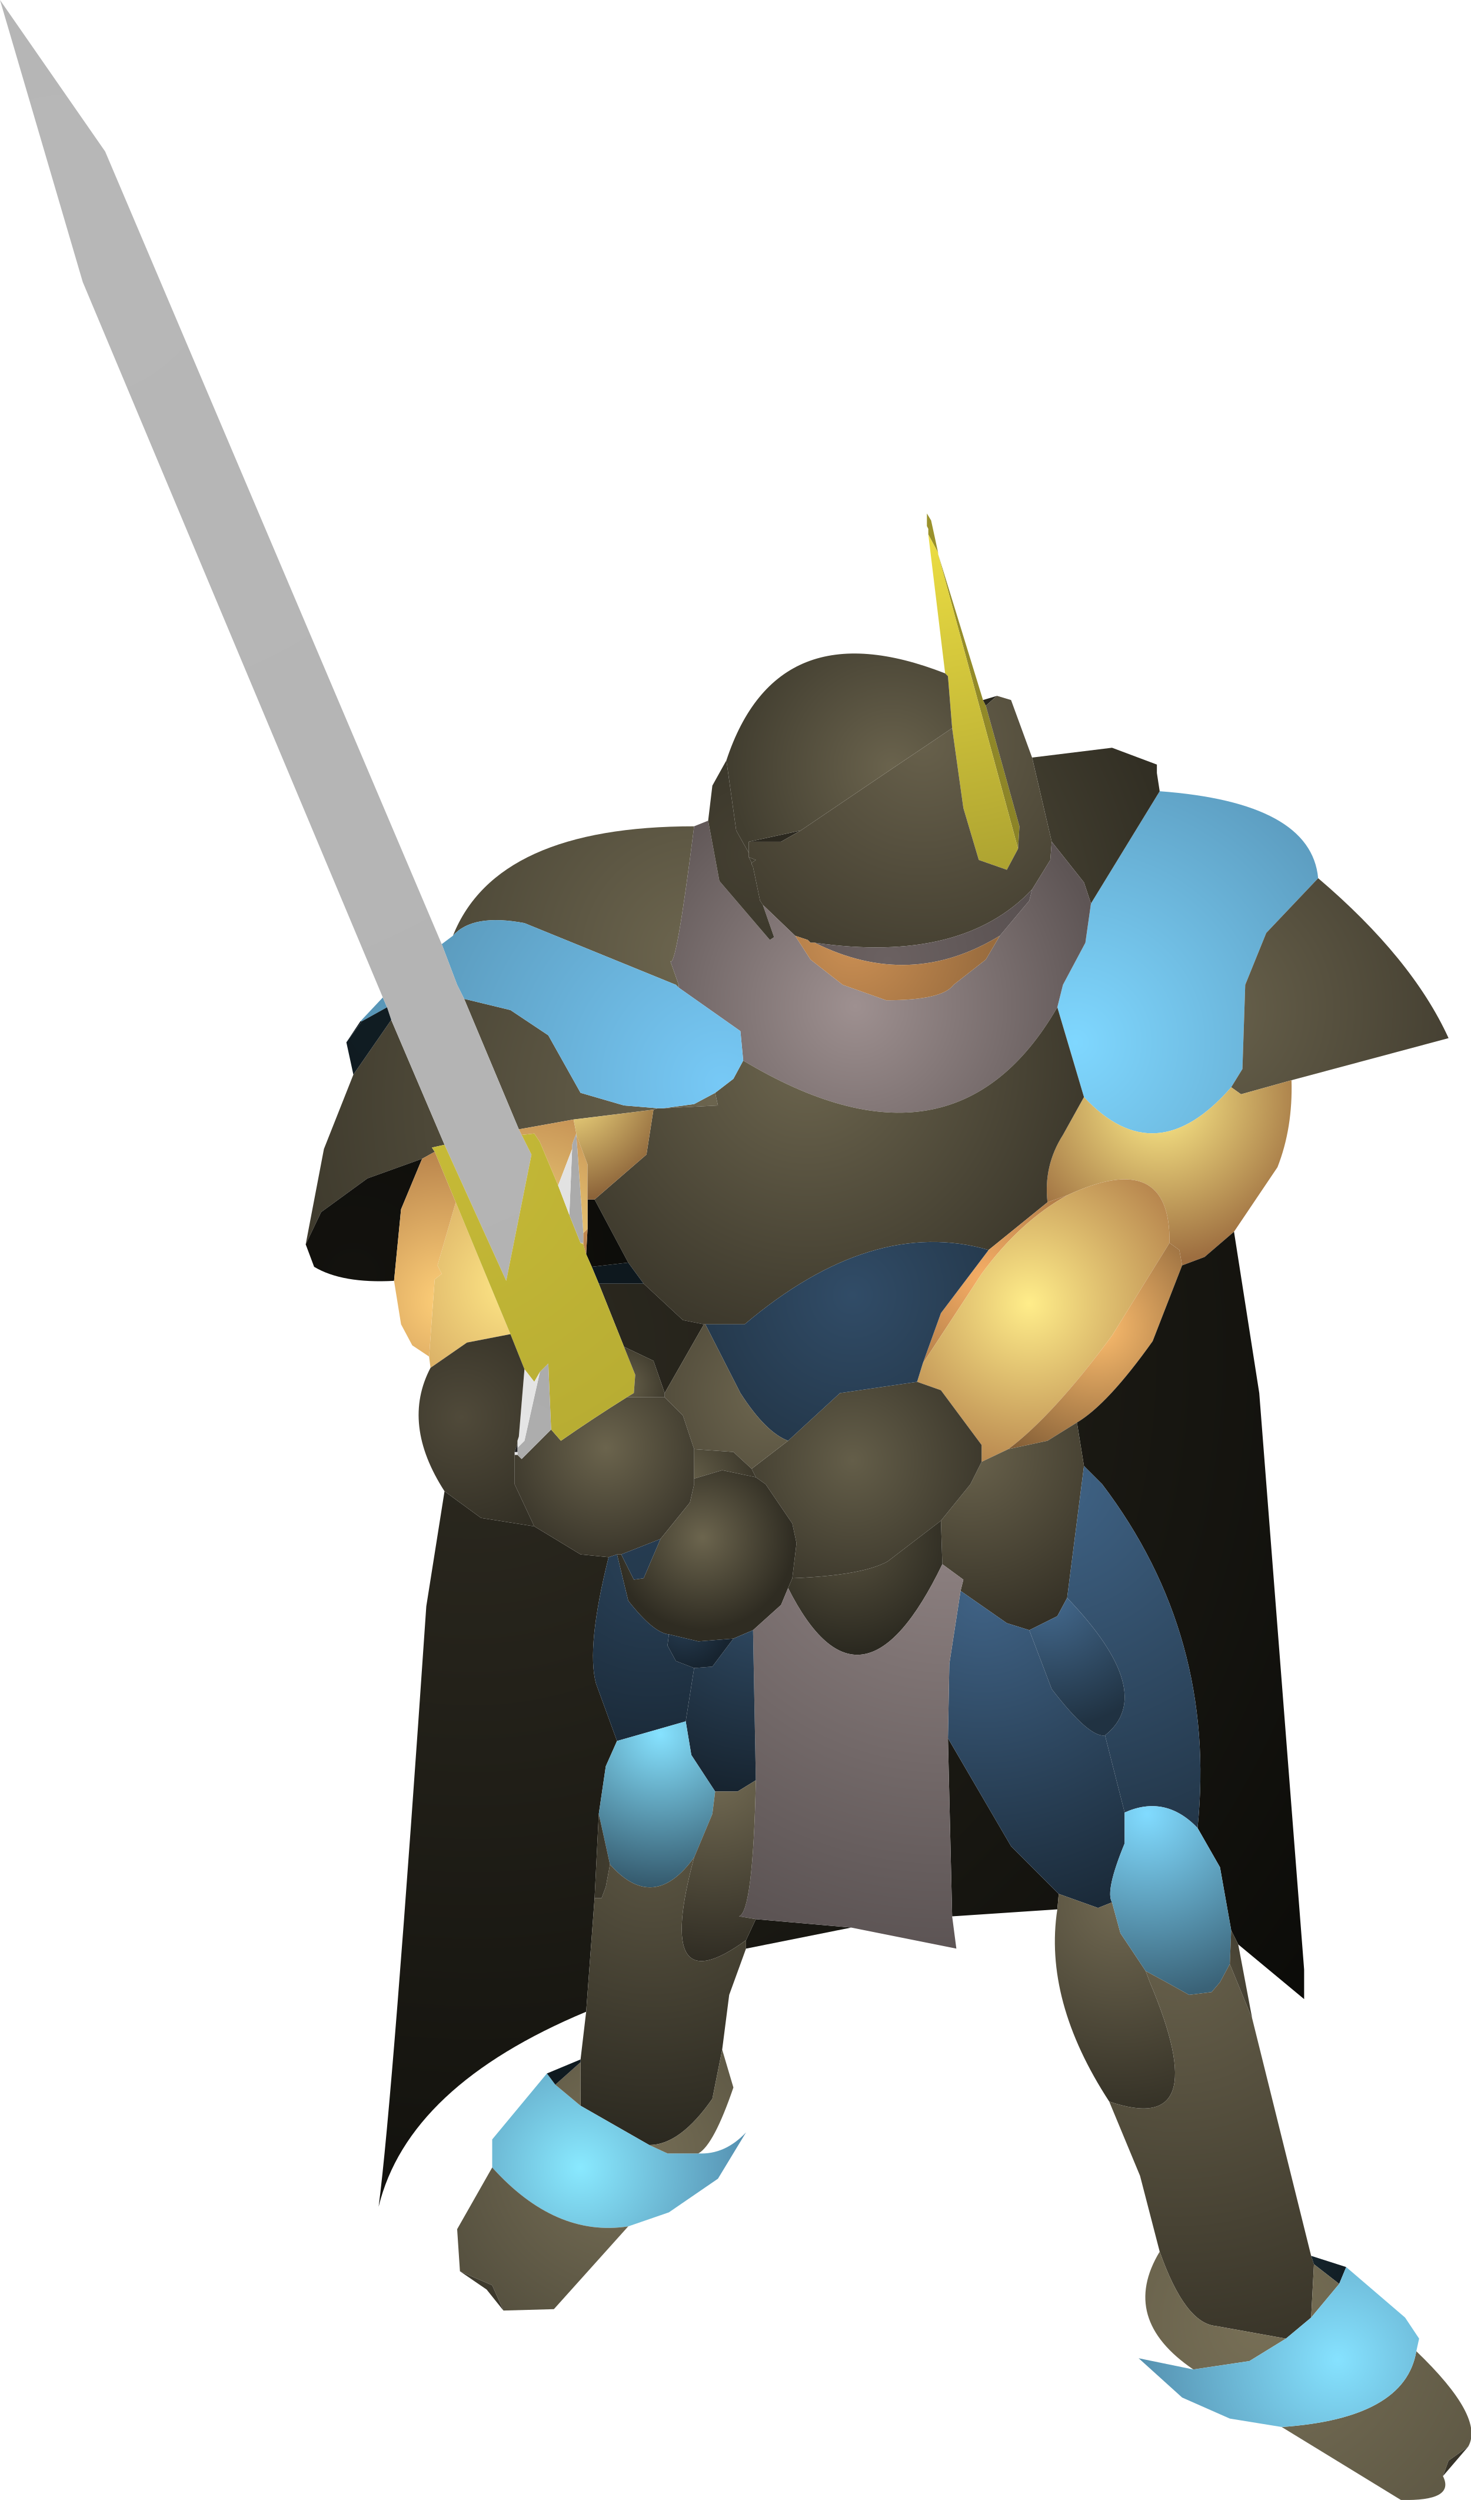 <?xml version="1.0" encoding="UTF-8" standalone="no"?>
<svg xmlns:ffdec="https://www.free-decompiler.com/flash" xmlns:xlink="http://www.w3.org/1999/xlink" ffdec:objectType="shape" height="89.1px" width="52.45px" xmlns="http://www.w3.org/2000/svg">
  <g transform="matrix(1.0, 0.0, 0.0, 1.0, 24.3, 70.75)">
    <path d="M9.15 -51.05 L8.8 -51.7 8.8 -51.9 8.75 -52.0 8.75 -52.45 8.9 -52.2 9.15 -51.05 M12.0 -40.5 L9.15 -51.0 10.75 -45.8 10.85 -45.6 12.05 -41.3 12.0 -40.5" fill="url(#gradient0)" fill-rule="evenodd" stroke="none"/>
    <path d="M8.8 -51.7 L9.15 -51.05 9.15 -51.0 12.0 -40.5 11.6 -39.75 10.6 -40.1 10.05 -41.95 9.65 -44.8 9.5 -46.65 9.4 -46.75 8.8 -51.7" fill="url(#gradient1)" fill-rule="evenodd" stroke="none"/>
    <path d="M22.7 -39.45 L20.85 -37.5 20.1 -35.65 20.0 -32.65 19.6 -32.0 Q16.9 -28.9 14.35 -31.65 L13.4 -34.85 13.6 -35.65 14.4 -37.15 14.6 -38.55 17.05 -42.55 Q22.45 -42.15 22.7 -39.45" fill="url(#gradient2)" fill-rule="evenodd" stroke="none"/>
    <path d="M19.6 -32.0 L20.0 -32.65 20.1 -35.65 20.85 -37.5 22.7 -39.45 Q26.05 -36.6 27.35 -33.75 L21.75 -32.25 19.95 -31.75 19.6 -32.0" fill="url(#gradient3)" fill-rule="evenodd" stroke="none"/>
    <path d="M14.35 -31.65 Q16.9 -28.9 19.6 -32.0 L19.95 -31.75 21.75 -32.25 Q21.8 -30.55 21.25 -29.15 L19.7 -26.85 18.65 -25.95 17.85 -25.65 17.75 -26.2 17.4 -26.45 Q17.45 -29.85 13.75 -28.15 L13.05 -27.9 Q12.9 -29.2 13.6 -30.3 L14.35 -31.65" fill="url(#gradient4)" fill-rule="evenodd" stroke="none"/>
    <path d="M17.05 -42.55 L14.6 -38.55 14.35 -39.3 13.2 -40.75 12.5 -43.75 15.35 -44.1 16.95 -43.5 16.95 -43.2 17.05 -42.55 M-8.15 -37.4 Q-6.6 -41.3 0.45 -41.3 -0.2 -36.15 -0.4 -36.5 L-0.1 -35.65 -0.1 -35.55 -0.2 -35.65 -5.6 -37.85 Q-7.45 -38.2 -8.15 -37.4" fill="url(#gradient5)" fill-rule="evenodd" stroke="none"/>
    <path d="M11.25 -45.95 L10.85 -45.6 10.75 -45.8 11.25 -45.95 M4.25 -41.15 L3.55 -40.75 2.4 -40.75 4.25 -41.15" fill="url(#gradient6)" fill-rule="evenodd" stroke="none"/>
    <path d="M9.65 -44.8 L10.05 -41.95 10.6 -40.1 11.6 -39.75 12.0 -40.5 12.05 -41.3 10.85 -45.6 11.25 -45.95 11.75 -45.8 12.5 -43.75 13.2 -40.75 13.15 -40.1 12.5 -39.05 Q10.0 -36.4 4.75 -37.15 L4.6 -37.15 4.5 -37.25 4.05 -37.4 2.9 -38.5 2.8 -38.65 2.55 -39.85 2.5 -39.95 2.5 -40.0 2.65 -40.1 2.4 -40.2 2.4 -40.35 2.4 -40.75 3.55 -40.75 4.25 -41.15 9.65 -44.8" fill="url(#gradient7)" fill-rule="evenodd" stroke="none"/>
    <path d="M14.6 -38.55 L14.4 -37.15 13.6 -35.65 13.4 -34.85 Q9.7 -28.45 2.2 -32.95 L2.1 -34.0 -0.1 -35.55 -0.1 -35.65 -0.4 -36.5 Q-0.2 -36.15 0.45 -41.3 L0.95 -41.5 1.35 -39.35 3.15 -37.25 3.3 -37.35 2.9 -38.5 4.05 -37.4 4.6 -36.55 5.75 -35.65 7.3 -35.1 Q9.3 -35.1 9.7 -35.65 L10.85 -36.55 11.35 -37.4 12.4 -38.65 12.5 -39.05 13.15 -40.1 13.2 -40.75 14.35 -39.3 14.6 -38.55" fill="url(#gradient8)" fill-rule="evenodd" stroke="none"/>
    <path d="M12.5 -39.05 L12.4 -38.65 11.35 -37.4 Q8.15 -35.45 4.75 -37.15 10.0 -36.4 12.5 -39.05" fill="url(#gradient9)" fill-rule="evenodd" stroke="none"/>
    <path d="M9.4 -46.75 L9.5 -46.65 9.65 -44.8 4.25 -41.15 2.4 -40.75 2.4 -40.35 1.95 -41.15 1.6 -43.65 Q3.4 -49.1 9.4 -46.75 M2.4 -40.2 L2.65 -40.1 2.5 -40.0 2.4 -40.2" fill="url(#gradient10)" fill-rule="evenodd" stroke="none"/>
    <path d="M0.95 -41.5 L1.1 -42.75 1.6 -43.65 1.95 -41.15 2.4 -40.35 2.4 -40.2 2.5 -40.0 2.5 -39.95 2.55 -39.85 2.8 -38.65 2.9 -38.5 3.3 -37.35 3.15 -37.25 1.35 -39.35 0.95 -41.5" fill="url(#gradient11)" fill-rule="evenodd" stroke="none"/>
    <path d="M11.35 -37.4 L10.85 -36.55 9.7 -35.65 Q9.3 -35.1 7.3 -35.1 L5.75 -35.65 4.6 -36.55 4.05 -37.4 4.5 -37.25 4.6 -37.15 4.75 -37.15 Q8.15 -35.45 11.35 -37.4" fill="url(#gradient12)" fill-rule="evenodd" stroke="none"/>
    <path d="M-13.4 -26.4 L-12.75 -29.8 -11.7 -32.45 -10.35 -34.4 -8.45 -29.95 -8.9 -29.85 -8.8 -29.7 -9.25 -29.45 -11.2 -28.75 -12.85 -27.55 -13.4 -26.4 M-0.65 -31.25 L0.45 -31.4 1.2 -31.8 1.3 -31.35 -0.65 -31.25 M-0.85 -31.25 L-1.0 -31.2 -3.85 -30.85 -5.8 -30.5 -7.75 -35.15 -6.1 -34.75 -4.75 -33.85 -3.6 -31.8 -2.05 -31.35 -0.85 -31.25" fill="url(#gradient13)" fill-rule="evenodd" stroke="none"/>
    <path d="M13.4 -34.85 L14.35 -31.65 13.6 -30.3 Q12.9 -29.2 13.05 -27.9 L10.95 -26.2 Q6.8 -27.4 2.25 -23.55 L0.85 -23.55 0.8 -23.55 0.05 -23.7 -1.35 -25.0 -1.9 -25.75 -3.1 -28.0 -1.25 -29.6 -1.0 -31.2 -0.85 -31.25 -0.65 -31.25 1.3 -31.35 1.2 -31.8 1.85 -32.3 2.2 -32.95 Q9.7 -28.45 13.4 -34.85" fill="url(#gradient14)" fill-rule="evenodd" stroke="none"/>
    <path d="M-11.45 -34.35 L-10.65 -35.2 -10.5 -34.85 -11.4 -34.35 -11.45 -34.35 M-8.55 -37.1 L-8.15 -37.4 Q-7.45 -38.2 -5.6 -37.85 L-0.2 -35.65 -0.1 -35.55 2.1 -34.0 2.2 -32.95 1.85 -32.3 1.2 -31.8 0.45 -31.4 -0.65 -31.25 -0.85 -31.25 -2.05 -31.35 -3.6 -31.8 -4.75 -33.85 -6.1 -34.75 -7.75 -35.15 -8.0 -35.65 -8.55 -37.1" fill="url(#gradient15)" fill-rule="evenodd" stroke="none"/>
    <path d="M10.95 -26.2 L13.05 -27.9 13.75 -28.15 Q12.05 -27.2 10.7 -25.35 L8.6 -22.15 9.25 -23.95 10.95 -26.2" fill="url(#gradient16)" fill-rule="evenodd" stroke="none"/>
    <path d="M8.6 -22.15 L10.7 -25.35 Q12.05 -27.2 13.75 -28.15 17.45 -29.85 17.4 -26.45 L15.35 -23.15 Q13.25 -20.3 11.65 -19.1 L10.7 -18.65 10.7 -19.25 9.25 -21.2 8.4 -21.5 8.6 -22.15" fill="url(#gradient17)" fill-rule="evenodd" stroke="none"/>
    <path d="M11.65 -19.1 Q13.25 -20.3 15.35 -23.15 L17.4 -26.45 17.75 -26.2 17.85 -25.65 16.8 -22.95 Q15.2 -20.7 14.1 -20.05 L13.05 -19.4 11.65 -19.1" fill="url(#gradient18)" fill-rule="evenodd" stroke="none"/>
    <path d="M19.7 -26.85 L20.6 -21.1 22.2 -0.55 22.2 0.5 19.85 -1.45 19.6 -1.95 19.2 -4.2 18.4 -5.6 Q19.1 -12.45 15.0 -17.85 L14.35 -18.5 14.1 -20.05 Q15.2 -20.7 16.8 -22.95 L17.85 -25.65 18.65 -25.95 19.7 -26.85 M13.4 -2.7 L9.65 -2.45 9.5 -8.8 11.75 -4.95 13.45 -3.25 13.4 -2.7 M6.05 -2.05 L2.3 -1.3 2.3 -1.6 2.65 -2.35 6.05 -2.05 M-3.4 0.95 Q-9.75 3.6 -10.8 7.9 -10.3 4.1 -9.1 -13.5 L-8.45 -17.6 -7.15 -16.65 -5.25 -16.35 -3.6 -15.35 -2.6 -15.25 Q-3.4 -12.05 -3.05 -10.75 L-2.3 -8.7 -2.7 -7.8 -2.95 -6.1 -3.1 -3.1 -3.4 0.95 M-1.35 -25.0 L0.05 -23.7 0.8 -23.55 -0.6 -21.1 -1.0 -22.25 -2.05 -22.75 -2.95 -25.0 -1.35 -25.0" fill="url(#gradient19)" fill-rule="evenodd" stroke="none"/>
    <path d="M10.7 -18.65 L11.65 -19.1 13.05 -19.4 14.1 -20.05 14.35 -18.5 13.75 -13.8 13.4 -13.15 12.4 -12.65 11.6 -12.9 9.95 -14.05 10.05 -14.45 9.3 -15.0 9.25 -16.55 10.3 -17.85 10.7 -18.65" fill="url(#gradient20)" fill-rule="evenodd" stroke="none"/>
    <path d="M8.4 -21.5 L9.25 -21.2 10.7 -19.25 10.7 -18.65 10.3 -17.85 9.25 -16.55 7.35 -15.1 Q6.45 -14.6 3.95 -14.5 L4.1 -15.75 3.95 -16.45 3.0 -17.85 2.65 -18.1 2.5 -18.4 3.8 -19.4 5.65 -21.1 8.4 -21.5" fill="url(#gradient21)" fill-rule="evenodd" stroke="none"/>
    <path d="M14.35 -18.5 L15.0 -17.85 Q19.1 -12.45 18.4 -5.6 17.25 -6.8 15.8 -6.15 L15.1 -8.9 Q17.0 -10.4 13.75 -13.8 L14.35 -18.5" fill="url(#gradient22)" fill-rule="evenodd" stroke="none"/>
    <path d="M15.1 -8.9 L15.8 -6.15 15.8 -5.05 Q15.1 -3.35 15.35 -2.95 L14.85 -2.75 13.45 -3.25 11.75 -4.95 9.5 -8.8 9.55 -11.45 9.95 -14.05 11.6 -12.9 12.4 -12.65 13.2 -10.55 Q14.55 -8.8 15.1 -8.9" fill="url(#gradient23)" fill-rule="evenodd" stroke="none"/>
    <path d="M13.75 -13.8 Q17.0 -10.4 15.1 -8.9 14.55 -8.8 13.2 -10.55 L12.4 -12.65 13.4 -13.15 13.75 -13.8" fill="url(#gradient24)" fill-rule="evenodd" stroke="none"/>
    <path d="M0.85 -23.55 L2.25 -23.55 Q6.8 -27.4 10.95 -26.2 L9.25 -23.95 8.6 -22.15 8.4 -21.5 5.65 -21.1 3.8 -19.4 Q3.0 -19.7 2.1 -21.1 L0.85 -23.55" fill="url(#gradient25)" fill-rule="evenodd" stroke="none"/>
    <path d="M0.8 -23.55 L0.85 -23.55 2.1 -21.1 Q3.0 -19.7 3.8 -19.4 L2.5 -18.4 1.85 -19.0 0.45 -19.1 0.05 -20.3 -0.6 -20.95 -0.6 -21.1 0.8 -23.55" fill="url(#gradient26)" fill-rule="evenodd" stroke="none"/>
    <path d="M-0.6 -20.95 L0.05 -20.3 0.45 -19.1 0.45 -18.05 0.45 -17.85 0.3 -17.2 -0.75 -15.9 -2.15 -15.35 -2.3 -15.35 -2.6 -15.25 -3.6 -15.35 -5.25 -16.35 -5.95 -17.85 -5.95 -18.9 -5.85 -18.9 -5.7 -18.75 -4.65 -19.8 -4.3 -19.4 Q-3.15 -20.2 -1.95 -20.95 L-0.6 -20.95" fill="url(#gradient27)" fill-rule="evenodd" stroke="none"/>
    <path d="M0.45 -18.05 L0.45 -19.1 1.85 -19.0 2.5 -18.4 2.65 -18.1 1.45 -18.35 0.45 -18.05" fill="url(#gradient28)" fill-rule="evenodd" stroke="none"/>
    <path d="M-2.3 -15.35 L-2.15 -15.35 -1.7 -14.45 -1.35 -14.5 -0.75 -15.9 0.3 -17.2 0.45 -17.85 0.45 -18.05 1.45 -18.35 2.65 -18.1 3.0 -17.85 3.95 -16.45 4.1 -15.75 3.95 -14.5 3.8 -14.15 3.55 -13.55 2.55 -12.65 1.85 -12.35 0.6 -12.25 -0.45 -12.5 Q-1.0 -12.55 -1.9 -13.7 L-2.3 -15.35" fill="url(#gradient29)" fill-rule="evenodd" stroke="none"/>
    <path d="M9.25 -16.55 L9.3 -15.0 Q6.4 -9.0 3.8 -14.15 L3.95 -14.5 Q6.45 -14.6 7.35 -15.1 L9.25 -16.55" fill="url(#gradient30)" fill-rule="evenodd" stroke="none"/>
    <path d="M9.65 -2.45 L9.8 -1.3 6.05 -2.05 2.65 -2.35 2.05 -2.45 Q2.55 -2.6 2.65 -7.3 L2.55 -12.65 3.55 -13.55 3.8 -14.15 Q6.4 -9.0 9.3 -15.0 L10.05 -14.45 9.95 -14.05 9.55 -11.45 9.5 -8.8 9.65 -2.45" fill="url(#gradient31)" fill-rule="evenodd" stroke="none"/>
    <path d="M-2.6 -15.25 L-2.3 -15.35 -1.9 -13.7 Q-1.0 -12.55 -0.45 -12.5 L-0.5 -12.1 -0.2 -11.55 0.45 -11.3 0.15 -9.4 -2.3 -8.7 -3.05 -10.75 Q-3.4 -12.05 -2.6 -15.25" fill="url(#gradient32)" fill-rule="evenodd" stroke="none"/>
    <path d="M2.55 -12.65 L2.65 -7.3 2.0 -6.9 1.2 -6.9 0.35 -8.2 0.15 -9.4 0.45 -11.3 1.1 -11.35 1.85 -12.35 2.55 -12.65" fill="url(#gradient33)" fill-rule="evenodd" stroke="none"/>
    <path d="M-0.45 -12.5 L0.6 -12.25 1.85 -12.35 1.1 -11.35 0.45 -11.3 -0.2 -11.55 -0.5 -12.1 -0.45 -12.5" fill="url(#gradient34)" fill-rule="evenodd" stroke="none"/>
    <path d="M0.15 -9.4 L0.35 -8.2 1.2 -6.9 1.1 -6.1 0.45 -4.55 Q-1.0 -2.55 -2.55 -4.3 L-2.95 -6.1 -2.7 -7.8 -2.3 -8.7 0.15 -9.4" fill="url(#gradient35)" fill-rule="evenodd" stroke="none"/>
    <path d="M2.65 -7.3 Q2.55 -2.6 2.05 -2.45 L2.65 -2.35 2.3 -1.6 Q-1.0 0.8 0.45 -4.55 L1.1 -6.1 1.2 -6.9 2.0 -6.9 2.65 -7.3" fill="url(#gradient36)" fill-rule="evenodd" stroke="none"/>
    <path d="M2.3 -1.3 L1.7 0.35 1.45 2.3 1.1 4.05 Q-0.05 5.7 -1.15 5.7 L-3.6 4.3 -3.6 2.75 -3.6 2.65 -3.4 0.95 -3.1 -3.1 -2.85 -3.1 -2.7 -3.5 -2.55 -4.3 Q-1.0 -2.55 0.45 -4.55 -1.0 0.8 2.3 -1.6 L2.3 -1.3" fill="url(#gradient37)" fill-rule="evenodd" stroke="none"/>
    <path d="M15.25 4.15 Q12.9 0.55 13.4 -2.7 L13.45 -3.25 14.85 -2.75 15.35 -2.95 15.65 -1.85 16.55 -0.5 16.7 -0.1 Q19.05 5.45 15.25 4.15" fill="url(#gradient38)" fill-rule="evenodd" stroke="none"/>
    <path d="M18.4 -5.6 L19.2 -4.2 19.6 -1.95 19.55 -0.75 19.2 -0.1 18.9 0.25 18.1 0.35 Q17.3 -0.1 16.55 -0.5 L15.65 -1.85 15.35 -2.95 Q15.1 -3.35 15.8 -5.05 L15.8 -6.15 Q17.25 -6.8 18.4 -5.6" fill="url(#gradient39)" fill-rule="evenodd" stroke="none"/>
    <path d="M20.35 1.2 L22.45 9.65 22.55 9.95 22.45 11.85 21.55 12.6 19.05 12.15 Q17.95 12.05 17.05 9.5 L16.35 6.8 15.25 4.15 Q19.05 5.45 16.7 -0.1 L16.55 -0.5 Q17.3 -0.1 18.1 0.35 L18.9 0.25 19.2 -0.1 19.55 -0.75 20.35 1.2" fill="url(#gradient40)" fill-rule="evenodd" stroke="none"/>
    <path d="M19.85 -1.45 L20.35 1.2 19.55 -0.75 19.6 -1.95 19.85 -1.45" fill="url(#gradient41)" fill-rule="evenodd" stroke="none"/>
    <path d="M22.45 9.65 L23.7 10.05 23.45 10.65 22.55 9.95 22.45 9.65" fill="url(#gradient42)" fill-rule="evenodd" stroke="none"/>
    <path d="M26.2 13.05 Q28.65 15.4 28.05 16.45 L27.35 16.95 27.15 17.5 Q27.6 18.4 25.65 18.35 L21.4 15.75 Q25.8 15.45 26.2 13.05 M18.25 13.7 Q15.6 11.9 17.05 9.5 17.95 12.05 19.05 12.15 L21.55 12.6 20.25 13.4 18.25 13.7 M23.45 10.65 L22.45 11.85 22.55 9.95 23.45 10.65" fill="url(#gradient43)" fill-rule="evenodd" stroke="none"/>
    <path d="M23.7 10.05 L25.8 11.85 26.3 12.6 26.2 13.05 Q25.8 15.45 21.4 15.75 L19.55 15.45 17.85 14.7 16.3 13.3 18.25 13.7 20.25 13.4 21.55 12.6 22.45 11.85 23.45 10.65 23.7 10.05" fill="url(#gradient44)" fill-rule="evenodd" stroke="none"/>
    <path d="M28.05 16.45 L27.15 17.5 27.35 16.95 28.05 16.45" fill="url(#gradient45)" fill-rule="evenodd" stroke="none"/>
    <path d="M0.6 6.0 Q1.55 6.05 2.3 5.25 L1.3 6.9 -0.45 8.1 -1.9 8.6 Q-4.5 9.0 -6.75 6.5 L-6.75 5.5 -4.8 3.15 -4.5 3.55 -3.6 4.3 -1.15 5.7 -0.5 6.0 0.6 6.0" fill="url(#gradient46)" fill-rule="evenodd" stroke="none"/>
    <path d="M1.45 2.3 L1.85 3.65 Q1.15 5.7 0.6 6.0 L-0.5 6.0 -1.15 5.7 Q-0.05 5.7 1.1 4.05 L1.45 2.3 M-1.9 8.6 L-4.55 11.55 -6.35 11.6 -6.75 10.7 -7.9 10.2 -8.0 8.7 -6.75 6.5 Q-4.5 9.0 -1.9 8.6 M-3.6 2.75 L-3.6 4.3 -4.5 3.55 -3.6 2.75" fill="url(#gradient47)" fill-rule="evenodd" stroke="none"/>
    <path d="M-10.65 -35.2 L-21.35 -60.7 -24.3 -70.75 -20.55 -65.35 -8.55 -37.1 -8.0 -35.65 -7.75 -35.15 -5.8 -30.5 -5.7 -30.3 -5.35 -29.6 -6.25 -25.1 -8.45 -29.95 -10.35 -34.4 -10.5 -34.85 -10.65 -35.2" fill="url(#gradient48)" fill-rule="evenodd" stroke="none"/>
    <path d="M-11.7 -32.45 L-11.95 -33.6 -11.4 -34.35 -10.5 -34.85 -10.35 -34.4 -11.7 -32.45 M-1.9 -25.75 L-1.35 -25.0 -2.95 -25.0 -3.2 -25.6 -1.9 -25.75" fill="url(#gradient49)" fill-rule="evenodd" stroke="none"/>
    <path d="M-11.95 -33.6 L-11.45 -34.35 -11.4 -34.35 -11.95 -33.6" fill="url(#gradient50)" fill-rule="evenodd" stroke="none"/>
    <path d="M-10.25 -25.1 Q-12.1 -25.0 -13.1 -25.6 L-13.4 -26.4 -12.85 -27.55 -11.2 -28.75 -9.25 -29.45 -10.0 -27.65 -10.25 -25.1 M-3.1 -28.0 L-1.9 -25.75 -3.2 -25.6 -3.4 -26.05 -3.35 -26.95 -3.35 -28.0 -3.1 -28.0" fill="url(#gradient51)" fill-rule="evenodd" stroke="none"/>
    <path d="M-8.95 -22.0 L-9.0 -22.4 -8.8 -25.15 -8.55 -25.35 -8.7 -25.65 -8.05 -27.9 -6.1 -23.2 -7.65 -22.9 -8.95 -22.0 M-5.7 -30.3 L-5.8 -30.5 -3.85 -30.85 -3.75 -30.35 -3.85 -30.1 -3.9 -29.95 -3.9 -29.8 -4.4 -28.5 -5.05 -30.05 -5.25 -30.35 -5.7 -30.3 M-3.75 -30.3 L-3.35 -29.25 -3.35 -28.0 -3.35 -26.95 -3.5 -26.8 -3.75 -30.3 M-3.5 -26.45 L-3.5 -26.4 -3.6 -26.45 -3.5 -26.45" fill="url(#gradient52)" fill-rule="evenodd" stroke="none"/>
    <path d="M-1.95 -20.95 Q-3.15 -20.2 -4.3 -19.4 L-4.65 -19.8 -4.75 -22.15 -5.05 -21.85 -5.25 -21.5 -5.6 -21.95 -6.1 -23.2 -8.05 -27.9 -8.8 -29.7 -8.9 -29.85 -8.45 -29.95 -6.25 -25.1 -5.35 -29.6 -5.7 -30.3 -5.25 -30.35 -5.05 -30.05 -4.4 -28.5 -4.0 -27.45 -3.6 -26.45 -3.5 -26.4 -3.4 -26.05 -3.2 -25.6 -2.95 -25.0 -2.05 -22.75 -1.65 -21.75 -1.7 -21.1 -1.95 -20.95" fill="url(#gradient53)" fill-rule="evenodd" stroke="none"/>
    <path d="M-9.0 -22.4 L-9.6 -22.8 -10.0 -23.55 -10.25 -25.1 -10.0 -27.65 -9.25 -29.45 -8.8 -29.7 -8.05 -27.9 -8.7 -25.65 -8.55 -25.35 -8.8 -25.15 -9.0 -22.4" fill="url(#gradient54)" fill-rule="evenodd" stroke="none"/>
    <path d="M-4.65 -19.8 L-5.7 -18.75 -5.85 -18.9 -5.85 -19.0 -5.85 -19.15 -5.6 -19.4 -5.05 -21.85 -4.75 -22.15 -4.65 -19.8 M-3.9 -29.8 L-3.9 -29.95 -3.85 -30.1 -3.75 -30.35 -3.75 -30.3 -3.5 -26.8 -3.5 -26.45 -3.6 -26.45 -4.0 -27.45 -3.9 -29.8" fill="url(#gradient55)" fill-rule="evenodd" stroke="none"/>
    <path d="M-1.0 -31.2 L-1.25 -29.6 -3.1 -28.0 -3.35 -28.0 -3.35 -29.25 -3.75 -30.3 -3.75 -30.35 -3.85 -30.85 -1.0 -31.2" fill="url(#gradient56)" fill-rule="evenodd" stroke="none"/>
    <path d="M-5.85 -18.9 L-5.95 -18.9 -5.95 -19.0 -5.85 -19.0 -5.85 -18.9 M-4.4 -28.5 L-3.9 -29.8 -4.0 -27.45 -4.4 -28.5 M-5.6 -21.95 L-5.25 -21.5 -5.05 -21.85 -5.6 -19.4 -5.85 -19.15 -5.85 -19.3 -5.85 -19.4 -5.8 -19.55 -5.6 -21.95" fill="url(#gradient57)" fill-rule="evenodd" stroke="none"/>
    <path d="M-3.5 -26.45 L-3.5 -26.8 -3.35 -26.95 -3.4 -26.05 -3.5 -26.4 -3.5 -26.45" fill="url(#gradient58)" fill-rule="evenodd" stroke="none"/>
    <path d="M-0.6 -20.95 L-1.95 -20.95 -1.7 -21.1 -1.65 -21.75 -2.05 -22.75 -1.0 -22.25 -0.6 -21.1 -0.6 -20.95" fill="url(#gradient59)" fill-rule="evenodd" stroke="none"/>
    <path d="M-8.45 -17.6 Q-10.0 -20.0 -8.95 -22.0 L-7.65 -22.9 -6.1 -23.2 -5.6 -21.95 -5.8 -19.55 -5.85 -19.4 -5.85 -19.3 -5.95 -19.0 -5.95 -18.9 -5.95 -17.85 -5.25 -16.35 -7.15 -16.65 -8.45 -17.6" fill="url(#gradient60)" fill-rule="evenodd" stroke="none"/>
    <path d="M-5.85 -19.3 L-5.85 -19.15 -5.85 -19.0 -5.95 -19.0 -5.85 -19.3" fill="url(#gradient61)" fill-rule="evenodd" stroke="none"/>
    <path d="M-2.15 -15.35 L-0.75 -15.9 -1.35 -14.5 -1.7 -14.45 -2.15 -15.35" fill="url(#gradient62)" fill-rule="evenodd" stroke="none"/>
    <path d="M-2.95 -6.1 L-2.55 -4.3 -2.7 -3.5 -2.85 -3.1 -3.1 -3.1 -2.95 -6.1" fill="url(#gradient63)" fill-rule="evenodd" stroke="none"/>
    <path d="M-4.8 3.15 L-3.6 2.65 -3.6 2.75 -4.5 3.55 -4.8 3.15" fill="url(#gradient64)" fill-rule="evenodd" stroke="none"/>
    <path d="M-6.35 11.6 L-6.95 10.85 -7.9 10.2 -6.75 10.7 -6.35 11.6" fill="url(#gradient65)" fill-rule="evenodd" stroke="none"/>
  </g>
  <defs>
    <radialGradient cx="0" cy="0" gradientTransform="matrix(0.015, 0.0, 0.0, 0.015, 8.6, -52.8)" gradientUnits="userSpaceOnUse" id="gradient0" r="819.2" spreadMethod="pad">
      <stop offset="0.0" stop-color="#9c932c"/>
      <stop offset="1.0" stop-color="#8b8327"/>
    </radialGradient>
    <radialGradient cx="0" cy="0" gradientTransform="matrix(0.017, 0.0, 0.0, 0.017, 8.6, -52.8)" gradientUnits="userSpaceOnUse" id="gradient1" r="819.2" spreadMethod="pad">
      <stop offset="0.0" stop-color="#f2e344"/>
      <stop offset="1.0" stop-color="#aaa030"/>
    </radialGradient>
    <radialGradient cx="0" cy="0" gradientTransform="matrix(0.014, 0.0, 0.0, 0.014, 14.05, -33.6)" gradientUnits="userSpaceOnUse" id="gradient2" r="819.2" spreadMethod="pad">
      <stop offset="0.0" stop-color="#7fd7ff"/>
      <stop offset="1.0" stop-color="#5b9abd"/>
    </radialGradient>
    <radialGradient cx="0" cy="0" gradientTransform="matrix(0.011, 0.0, 0.0, 0.011, 18.6, -34.8)" gradientUnits="userSpaceOnUse" id="gradient3" r="819.2" spreadMethod="pad">
      <stop offset="0.0" stop-color="#69624c"/>
      <stop offset="1.0" stop-color="#454032"/>
    </radialGradient>
    <radialGradient cx="0" cy="0" gradientTransform="matrix(0.007, 0.0, 0.0, 0.007, 17.05, -31.55)" gradientUnits="userSpaceOnUse" id="gradient4" r="819.2" spreadMethod="pad">
      <stop offset="0.0" stop-color="#ffee8a"/>
      <stop offset="1.0" stop-color="#9d6e40"/>
    </radialGradient>
    <radialGradient cx="0" cy="0" gradientTransform="matrix(0.021, 0.0, 0.0, 0.021, 0.65, -36.65)" gradientUnits="userSpaceOnUse" id="gradient5" r="819.2" spreadMethod="pad">
      <stop offset="0.0" stop-color="#6d664f"/>
      <stop offset="1.0" stop-color="#322f24"/>
    </radialGradient>
    <radialGradient cx="0" cy="0" gradientTransform="matrix(0.012, 0.0, 0.0, 0.012, 3.2, -41.25)" gradientUnits="userSpaceOnUse" id="gradient6" r="819.2" spreadMethod="pad">
      <stop offset="0.0" stop-color="#2c2920"/>
      <stop offset="1.0" stop-color="#28261d"/>
    </radialGradient>
    <radialGradient cx="0" cy="0" gradientTransform="matrix(0.01, 0.0, 0.0, 0.01, 8.6, -44.25)" gradientUnits="userSpaceOnUse" id="gradient7" r="819.2" spreadMethod="pad">
      <stop offset="0.0" stop-color="#67604b"/>
      <stop offset="1.0" stop-color="#433e30"/>
    </radialGradient>
    <radialGradient cx="0" cy="0" gradientTransform="matrix(0.011, 0.0, 0.0, 0.011, 6.2, -34.9)" gradientUnits="userSpaceOnUse" id="gradient8" r="819.2" spreadMethod="pad">
      <stop offset="0.0" stop-color="#9e9090"/>
      <stop offset="1.0" stop-color="#5e5555"/>
    </radialGradient>
    <radialGradient cx="0" cy="0" gradientTransform="matrix(0.007, 0.0, 0.0, 0.007, 7.35, -36.5)" gradientUnits="userSpaceOnUse" id="gradient9" r="819.2" spreadMethod="pad">
      <stop offset="0.0" stop-color="#6b6161"/>
      <stop offset="1.0" stop-color="#585050"/>
    </radialGradient>
    <radialGradient cx="0" cy="0" gradientTransform="matrix(0.007, 0.0, 0.0, 0.007, 7.5, -43.4)" gradientUnits="userSpaceOnUse" id="gradient10" r="819.2" spreadMethod="pad">
      <stop offset="0.0" stop-color="#6a634d"/>
      <stop offset="1.0" stop-color="#423e30"/>
    </radialGradient>
    <radialGradient cx="0" cy="0" gradientTransform="matrix(0.006, 0.0, 0.0, 0.006, 2.7, -40.3)" gradientUnits="userSpaceOnUse" id="gradient11" r="819.2" spreadMethod="pad">
      <stop offset="0.0" stop-color="#454032"/>
      <stop offset="1.0" stop-color="#383529"/>
    </radialGradient>
    <radialGradient cx="0" cy="0" gradientTransform="matrix(0.006, 0.0, 0.0, 0.006, 6.1, -37.3)" gradientUnits="userSpaceOnUse" id="gradient12" r="819.2" spreadMethod="pad">
      <stop offset="0.0" stop-color="#cc9054"/>
      <stop offset="1.0" stop-color="#996c3e"/>
    </radialGradient>
    <radialGradient cx="0" cy="0" gradientTransform="matrix(0.019, 0.0, 0.0, 0.019, 1.1, -31.5)" gradientUnits="userSpaceOnUse" id="gradient13" r="819.2" spreadMethod="pad">
      <stop offset="0.0" stop-color="#6b644e"/>
      <stop offset="1.0" stop-color="#3d392c"/>
    </radialGradient>
    <radialGradient cx="0" cy="0" gradientTransform="matrix(0.013, 0.0, 0.0, 0.013, 4.5, -33.0)" gradientUnits="userSpaceOnUse" id="gradient14" r="819.2" spreadMethod="pad">
      <stop offset="0.0" stop-color="#6c654e"/>
      <stop offset="1.0" stop-color="#3a362a"/>
    </radialGradient>
    <radialGradient cx="0" cy="0" gradientTransform="matrix(0.016, 0.0, 0.0, 0.016, 1.45, -32.15)" gradientUnits="userSpaceOnUse" id="gradient15" r="819.2" spreadMethod="pad">
      <stop offset="0.0" stop-color="#77c9f6"/>
      <stop offset="1.0" stop-color="#5794b5"/>
    </radialGradient>
    <radialGradient cx="0" cy="0" gradientTransform="matrix(0.006, 0.0, 0.0, 0.006, 10.85, -25.15)" gradientUnits="userSpaceOnUse" id="gradient16" r="819.2" spreadMethod="pad">
      <stop offset="0.0" stop-color="#f8af66"/>
      <stop offset="1.0" stop-color="#9d6f40"/>
    </radialGradient>
    <radialGradient cx="0" cy="0" gradientTransform="matrix(0.008, 0.0, 0.0, 0.008, 12.4, -24.3)" gradientUnits="userSpaceOnUse" id="gradient17" r="819.2" spreadMethod="pad">
      <stop offset="0.0" stop-color="#ffed8a"/>
      <stop offset="1.0" stop-color="#b17d49"/>
    </radialGradient>
    <radialGradient cx="0" cy="0" gradientTransform="matrix(0.007, 0.0, 0.0, 0.007, 14.8, -23.5)" gradientUnits="userSpaceOnUse" id="gradient18" r="819.2" spreadMethod="pad">
      <stop offset="0.0" stop-color="#ffbf6f"/>
      <stop offset="1.0" stop-color="#785531"/>
    </radialGradient>
    <radialGradient cx="0" cy="0" gradientTransform="matrix(0.045, 0.0, 0.0, 0.045, -7.45, -22.45)" gradientUnits="userSpaceOnUse" id="gradient19" r="819.2" spreadMethod="pad">
      <stop offset="0.0" stop-color="#2e2b21"/>
      <stop offset="1.0" stop-color="#0c0c09"/>
    </radialGradient>
    <radialGradient cx="0" cy="0" gradientTransform="matrix(0.008, 0.0, 0.0, 0.008, 10.3, -18.95)" gradientUnits="userSpaceOnUse" id="gradient20" r="819.2" spreadMethod="pad">
      <stop offset="0.0" stop-color="#69624c"/>
      <stop offset="1.0" stop-color="#343025"/>
    </radialGradient>
    <radialGradient cx="0" cy="0" gradientTransform="matrix(0.006, 0.0, 0.0, 0.006, 6.1, -18.7)" gradientUnits="userSpaceOnUse" id="gradient21" r="819.2" spreadMethod="pad">
      <stop offset="0.0" stop-color="#645e49"/>
      <stop offset="1.0" stop-color="#3b372b"/>
    </radialGradient>
    <radialGradient cx="0" cy="0" gradientTransform="matrix(0.017, 0.0, 0.0, 0.017, 13.0, -18.1)" gradientUnits="userSpaceOnUse" id="gradient22" r="819.2" spreadMethod="pad">
      <stop offset="0.0" stop-color="#406487"/>
      <stop offset="1.0" stop-color="#223547"/>
    </radialGradient>
    <radialGradient cx="0" cy="0" gradientTransform="matrix(0.015, 0.0, 0.0, 0.015, 10.75, -14.05)" gradientUnits="userSpaceOnUse" id="gradient23" r="819.2" spreadMethod="pad">
      <stop offset="0.0" stop-color="#406386"/>
      <stop offset="1.0" stop-color="#192836"/>
    </radialGradient>
    <radialGradient cx="0" cy="0" gradientTransform="matrix(0.006, 0.0, 0.0, 0.006, 13.05, -14.05)" gradientUnits="userSpaceOnUse" id="gradient24" r="819.2" spreadMethod="pad">
      <stop offset="0.0" stop-color="#466d93"/>
      <stop offset="1.0" stop-color="#203242"/>
    </radialGradient>
    <radialGradient cx="0" cy="0" gradientTransform="matrix(0.008, 0.0, 0.0, 0.008, 6.1, -24.6)" gradientUnits="userSpaceOnUse" id="gradient25" r="819.2" spreadMethod="pad">
      <stop offset="0.0" stop-color="#314c67"/>
      <stop offset="1.0" stop-color="#223547"/>
    </radialGradient>
    <radialGradient cx="0" cy="0" gradientTransform="matrix(0.005, 0.0, 0.0, 0.005, 3.2, -21.05)" gradientUnits="userSpaceOnUse" id="gradient26" r="819.2" spreadMethod="pad">
      <stop offset="0.0" stop-color="#6e6750"/>
      <stop offset="1.0" stop-color="#524c3b"/>
    </radialGradient>
    <radialGradient cx="0" cy="0" gradientTransform="matrix(0.005, 0.0, 0.0, 0.005, -2.7, -19.15)" gradientUnits="userSpaceOnUse" id="gradient27" r="819.2" spreadMethod="pad">
      <stop offset="0.0" stop-color="#6b644d"/>
      <stop offset="1.0" stop-color="#383429"/>
    </radialGradient>
    <radialGradient cx="0" cy="0" gradientTransform="matrix(0.003, 0.0, 0.0, 0.003, 0.25, -18.0)" gradientUnits="userSpaceOnUse" id="gradient28" r="819.2" spreadMethod="pad">
      <stop offset="0.0" stop-color="#655f49"/>
      <stop offset="1.0" stop-color="#393529"/>
    </radialGradient>
    <radialGradient cx="0" cy="0" gradientTransform="matrix(0.004, 0.0, 0.0, 0.004, 0.75, -15.95)" gradientUnits="userSpaceOnUse" id="gradient29" r="819.2" spreadMethod="pad">
      <stop offset="0.0" stop-color="#6c654e"/>
      <stop offset="1.0" stop-color="#2f2c22"/>
    </radialGradient>
    <radialGradient cx="0" cy="0" gradientTransform="matrix(0.005, 0.0, 0.0, 0.005, 5.95, -16.0)" gradientUnits="userSpaceOnUse" id="gradient30" r="819.2" spreadMethod="pad">
      <stop offset="0.0" stop-color="#595340"/>
      <stop offset="1.0" stop-color="#2b2920"/>
    </radialGradient>
    <radialGradient cx="0" cy="0" gradientTransform="matrix(0.021, 0.0, 0.0, 0.021, 9.5, -18.1)" gradientUnits="userSpaceOnUse" id="gradient31" r="819.2" spreadMethod="pad">
      <stop offset="0.0" stop-color="#958888"/>
      <stop offset="1.0" stop-color="#5b5353"/>
    </radialGradient>
    <radialGradient cx="0" cy="0" gradientTransform="matrix(0.009, 0.0, 0.0, 0.009, -1.05, -15.25)" gradientUnits="userSpaceOnUse" id="gradient32" r="819.2" spreadMethod="pad">
      <stop offset="0.0" stop-color="#2a4259"/>
      <stop offset="1.0" stop-color="#192836"/>
    </radialGradient>
    <radialGradient cx="0" cy="0" gradientTransform="matrix(0.009, 0.0, 0.0, 0.009, 2.95, -14.25)" gradientUnits="userSpaceOnUse" id="gradient33" r="819.2" spreadMethod="pad">
      <stop offset="0.0" stop-color="#334f6a"/>
      <stop offset="1.0" stop-color="#172430"/>
    </radialGradient>
    <radialGradient cx="0" cy="0" gradientTransform="matrix(0.002, 0.0, 0.0, 0.002, 0.1, -12.9)" gradientUnits="userSpaceOnUse" id="gradient34" r="819.2" spreadMethod="pad">
      <stop offset="0.0" stop-color="#273d52"/>
      <stop offset="1.0" stop-color="#172430"/>
    </radialGradient>
    <radialGradient cx="0" cy="0" gradientTransform="matrix(0.007, 0.0, 0.0, 0.007, -0.75, -8.95)" gradientUnits="userSpaceOnUse" id="gradient35" r="819.2" spreadMethod="pad">
      <stop offset="0.0" stop-color="#86e2ff"/>
      <stop offset="1.0" stop-color="#305265"/>
    </radialGradient>
    <radialGradient cx="0" cy="0" gradientTransform="matrix(0.009, 0.0, 0.0, 0.009, 1.15, -7.7)" gradientUnits="userSpaceOnUse" id="gradient36" r="819.2" spreadMethod="pad">
      <stop offset="0.0" stop-color="#756d55"/>
      <stop offset="1.0" stop-color="#2a271f"/>
    </radialGradient>
    <radialGradient cx="0" cy="0" gradientTransform="matrix(0.014, 0.0, 0.0, 0.014, -1.05, -4.95)" gradientUnits="userSpaceOnUse" id="gradient37" r="819.2" spreadMethod="pad">
      <stop offset="0.0" stop-color="#5c5643"/>
      <stop offset="1.0" stop-color="#27251d"/>
    </radialGradient>
    <radialGradient cx="0" cy="0" gradientTransform="matrix(0.01, 0.0, 0.0, 0.01, 15.6, -2.95)" gradientUnits="userSpaceOnUse" id="gradient38" r="819.2" spreadMethod="pad">
      <stop offset="0.0" stop-color="#716952"/>
      <stop offset="1.0" stop-color="#2f2c22"/>
    </radialGradient>
    <radialGradient cx="0" cy="0" gradientTransform="matrix(0.008, 0.0, 0.0, 0.008, 16.6, -6.1)" gradientUnits="userSpaceOnUse" id="gradient39" r="819.2" spreadMethod="pad">
      <stop offset="0.0" stop-color="#81dbff"/>
      <stop offset="1.0" stop-color="#3a6277"/>
    </radialGradient>
    <radialGradient cx="0" cy="0" gradientTransform="matrix(0.018, 0.0, 0.0, 0.018, 17.7, -1.3)" gradientUnits="userSpaceOnUse" id="gradient40" r="819.2" spreadMethod="pad">
      <stop offset="0.0" stop-color="#67604b"/>
      <stop offset="1.0" stop-color="#383428"/>
    </radialGradient>
    <radialGradient cx="0" cy="0" gradientTransform="matrix(0.004, 0.0, 0.0, 0.004, 19.1, -0.45)" gradientUnits="userSpaceOnUse" id="gradient41" r="819.2" spreadMethod="pad">
      <stop offset="0.0" stop-color="#514b3b"/>
      <stop offset="1.0" stop-color="#363327"/>
    </radialGradient>
    <radialGradient cx="0" cy="0" gradientTransform="matrix(0.004, 0.0, 0.0, 0.004, 21.6, 9.75)" gradientUnits="userSpaceOnUse" id="gradient42" r="819.2" spreadMethod="pad">
      <stop offset="0.0" stop-color="#182831"/>
      <stop offset="1.0" stop-color="#0e181e"/>
    </radialGradient>
    <radialGradient cx="0" cy="0" gradientTransform="matrix(0.011, 0.0, 0.0, 0.011, 20.6, 12.05)" gradientUnits="userSpaceOnUse" id="gradient43" r="819.2" spreadMethod="pad">
      <stop offset="0.0" stop-color="#776f56"/>
      <stop offset="1.0" stop-color="#5f5945"/>
    </radialGradient>
    <radialGradient cx="0" cy="0" gradientTransform="matrix(0.009, 0.0, 0.0, 0.009, 23.4, 13.35)" gradientUnits="userSpaceOnUse" id="gradient44" r="819.2" spreadMethod="pad">
      <stop offset="0.0" stop-color="#86e2ff"/>
      <stop offset="1.0" stop-color="#538dac"/>
    </radialGradient>
    <radialGradient cx="0" cy="0" gradientTransform="matrix(0.003, 0.0, 0.0, 0.003, 28.05, 16.15)" gradientUnits="userSpaceOnUse" id="gradient45" r="819.2" spreadMethod="pad">
      <stop offset="0.0" stop-color="#393529"/>
      <stop offset="1.0" stop-color="#373328"/>
    </radialGradient>
    <radialGradient cx="0" cy="0" gradientTransform="matrix(0.007, 0.0, 0.0, 0.007, -3.6, 6.5)" gradientUnits="userSpaceOnUse" id="gradient46" r="819.2" spreadMethod="pad">
      <stop offset="0.0" stop-color="#89e9ff"/>
      <stop offset="1.0" stop-color="#5793b3"/>
    </radialGradient>
    <radialGradient cx="0" cy="0" gradientTransform="matrix(0.009, 0.0, 0.0, 0.009, -2.05, 6.1)" gradientUnits="userSpaceOnUse" id="gradient47" r="819.2" spreadMethod="pad">
      <stop offset="0.0" stop-color="#787057"/>
      <stop offset="1.0" stop-color="#544f3e"/>
    </radialGradient>
    <radialGradient cx="0" cy="0" gradientTransform="matrix(0.053, 0.0, 0.0, 0.053, -21.85, -61.95)" gradientUnits="userSpaceOnUse" id="gradient48" r="819.2" spreadMethod="pad">
      <stop offset="0.0" stop-color="#b7b7b7"/>
      <stop offset="1.0" stop-color="#b3b3b3"/>
    </radialGradient>
    <radialGradient cx="0" cy="0" gradientTransform="matrix(0.016, 0.0, 0.0, 0.016, -10.3, -34.35)" gradientUnits="userSpaceOnUse" id="gradient49" r="819.2" spreadMethod="pad">
      <stop offset="0.0" stop-color="#101c22"/>
      <stop offset="1.0" stop-color="#0e181e"/>
    </radialGradient>
    <radialGradient cx="0" cy="0" gradientTransform="matrix(0.004, 0.0, 0.0, 0.004, -12.15, -33.7)" gradientUnits="userSpaceOnUse" id="gradient50" r="819.2" spreadMethod="pad">
      <stop offset="0.0" stop-color="#0e181e"/>
      <stop offset="1.0" stop-color="#0e181e"/>
    </radialGradient>
    <radialGradient cx="0" cy="0" gradientTransform="matrix(0.014, 0.0, 0.0, 0.014, -11.7, -25.3)" gradientUnits="userSpaceOnUse" id="gradient51" r="819.2" spreadMethod="pad">
      <stop offset="0.0" stop-color="#13120e"/>
      <stop offset="1.0" stop-color="#0c0c09"/>
    </radialGradient>
    <radialGradient cx="0" cy="0" gradientTransform="matrix(0.009, 0.0, 0.0, 0.009, -5.95, -24.95)" gradientUnits="userSpaceOnUse" id="gradient52" r="819.2" spreadMethod="pad">
      <stop offset="0.0" stop-color="#ffe887"/>
      <stop offset="1.0" stop-color="#be864e"/>
    </radialGradient>
    <radialGradient cx="0" cy="0" gradientTransform="matrix(0.014, 0.0, 0.0, 0.014, -8.95, -30.0)" gradientUnits="userSpaceOnUse" id="gradient53" r="819.2" spreadMethod="pad">
      <stop offset="0.0" stop-color="#c6ba37"/>
      <stop offset="1.0" stop-color="#b8ad33"/>
    </radialGradient>
    <radialGradient cx="0" cy="0" gradientTransform="matrix(0.007, 0.0, 0.0, 0.007, -8.4, -24.4)" gradientUnits="userSpaceOnUse" id="gradient54" r="819.2" spreadMethod="pad">
      <stop offset="0.0" stop-color="#ffd079"/>
      <stop offset="1.0" stop-color="#b47f49"/>
    </radialGradient>
    <radialGradient cx="0" cy="0" gradientTransform="matrix(0.015, 0.0, 0.0, 0.015, -5.95, -18.85)" gradientUnits="userSpaceOnUse" id="gradient55" r="819.2" spreadMethod="pad">
      <stop offset="0.0" stop-color="#adadad"/>
      <stop offset="1.0" stop-color="#aaaaaa"/>
    </radialGradient>
    <radialGradient cx="0" cy="0" gradientTransform="matrix(0.005, 0.0, 0.0, 0.005, -4.1, -32.0)" gradientUnits="userSpaceOnUse" id="gradient56" r="819.2" spreadMethod="pad">
      <stop offset="0.0" stop-color="#ffe988"/>
      <stop offset="1.0" stop-color="#8a6138"/>
    </radialGradient>
    <radialGradient cx="0" cy="0" gradientTransform="matrix(0.015, 0.0, 0.0, 0.015, -5.95, -18.85)" gradientUnits="userSpaceOnUse" id="gradient57" r="819.2" spreadMethod="pad">
      <stop offset="0.0" stop-color="#e5e5e5"/>
      <stop offset="1.0" stop-color="#e1e1e1"/>
    </radialGradient>
    <radialGradient cx="0" cy="0" gradientTransform="matrix(0.002, 0.0, 0.0, 0.002, -3.75, -27.6)" gradientUnits="userSpaceOnUse" id="gradient58" r="819.2" spreadMethod="pad">
      <stop offset="0.0" stop-color="#cf9255"/>
      <stop offset="1.0" stop-color="#b5804a"/>
    </radialGradient>
    <radialGradient cx="0" cy="0" gradientTransform="matrix(0.002, 0.0, 0.0, 0.002, -2.05, -21.35)" gradientUnits="userSpaceOnUse" id="gradient59" r="819.2" spreadMethod="pad">
      <stop offset="0.0" stop-color="#68614b"/>
      <stop offset="1.0" stop-color="#3c382b"/>
    </radialGradient>
    <radialGradient cx="0" cy="0" gradientTransform="matrix(0.006, 0.0, 0.0, 0.006, -7.85, -20.25)" gradientUnits="userSpaceOnUse" id="gradient60" r="819.2" spreadMethod="pad">
      <stop offset="0.0" stop-color="#504a3a"/>
      <stop offset="1.0" stop-color="#2f2c22"/>
    </radialGradient>
    <radialGradient cx="0" cy="0" gradientTransform="matrix(0.007, 0.0, 0.0, 0.007, -5.55, -24.8)" gradientUnits="userSpaceOnUse" id="gradient61" r="819.2" spreadMethod="pad">
      <stop offset="0.0" stop-color="#202020"/>
      <stop offset="1.0" stop-color="#202020"/>
    </radialGradient>
    <radialGradient cx="0" cy="0" gradientTransform="matrix(0.011, 0.0, 0.0, 0.011, -4.15, -22.0)" gradientUnits="userSpaceOnUse" id="gradient62" r="819.2" spreadMethod="pad">
      <stop offset="0.0" stop-color="#2b435a"/>
      <stop offset="1.0" stop-color="#24394d"/>
    </radialGradient>
    <radialGradient cx="0" cy="0" gradientTransform="matrix(0.003, 0.0, 0.0, 0.003, -2.3, -4.4)" gradientUnits="userSpaceOnUse" id="gradient63" r="819.2" spreadMethod="pad">
      <stop offset="0.0" stop-color="#423e30"/>
      <stop offset="1.0" stop-color="#343025"/>
    </radialGradient>
    <radialGradient cx="0" cy="0" gradientTransform="matrix(0.005, 0.0, 0.0, 0.005, -3.6, 2.5)" gradientUnits="userSpaceOnUse" id="gradient64" r="819.2" spreadMethod="pad">
      <stop offset="0.0" stop-color="#0f1a20"/>
      <stop offset="1.0" stop-color="#0e181e"/>
    </radialGradient>
    <radialGradient cx="0" cy="0" gradientTransform="matrix(0.003, 0.0, 0.0, 0.003, -8.1, 10.0)" gradientUnits="userSpaceOnUse" id="gradient65" r="819.2" spreadMethod="pad">
      <stop offset="0.0" stop-color="#423e30"/>
      <stop offset="1.0" stop-color="#3a362a"/>
    </radialGradient>
  </defs>
</svg>
